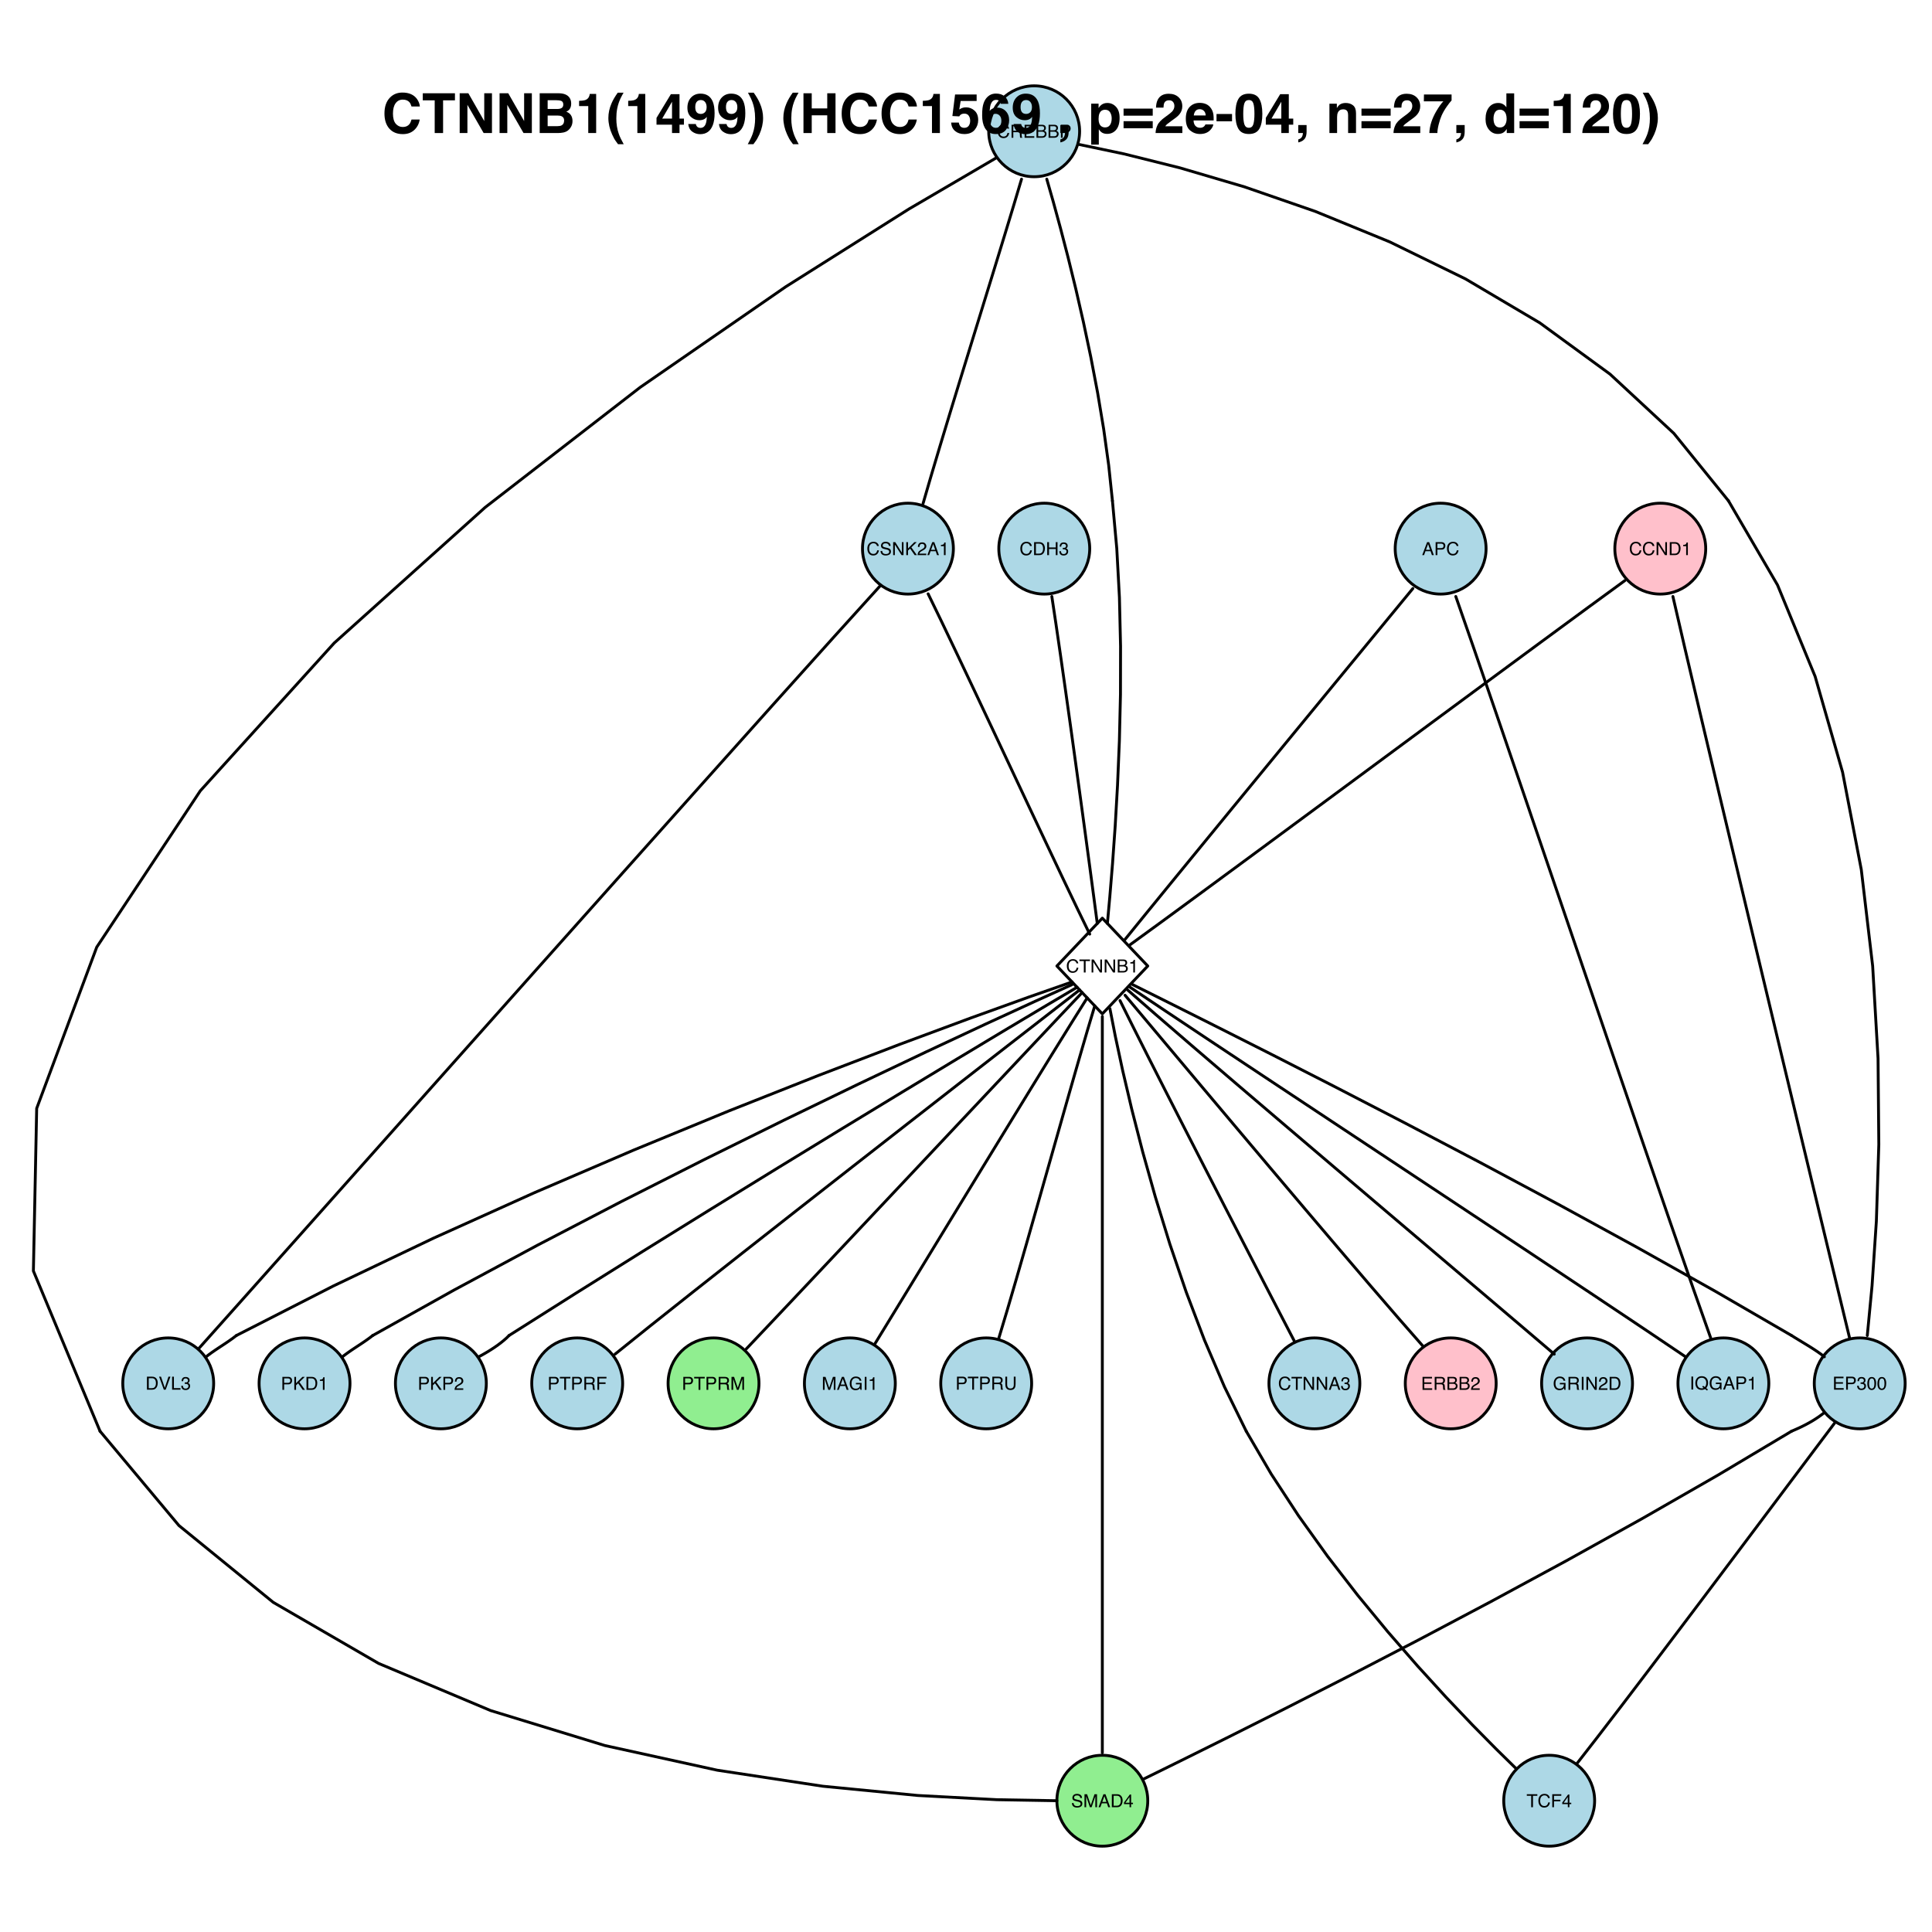 <?xml version="1.0" encoding="UTF-8"?>
<svg xmlns="http://www.w3.org/2000/svg" xmlns:xlink="http://www.w3.org/1999/xlink" width="504pt" height="504pt" viewBox="0 0 504 504" version="1.1">
<defs>
<g>
<symbol overflow="visible" id="glyph0-0">
<path style="stroke:none;" d="M 0.156 0 L 0.156 -3.391 L 2.844 -3.391 L 2.844 0 Z M 2.422 -0.422 L 2.422 -2.969 L 0.578 -2.969 L 0.578 -0.422 Z "/>
</symbol>
<symbol overflow="visible" id="glyph0-1">
<path style="stroke:none;" d="M 2.109 -1.391 L 1.594 -2.891 L 1.047 -1.391 Z M 1.344 -3.391 L 1.875 -3.391 L 3.094 0 L 2.594 0 L 2.25 -1.016 L 0.906 -1.016 L 0.547 0 L 0.062 0 Z M 1.578 -3.391 Z "/>
</symbol>
<symbol overflow="visible" id="glyph0-2">
<path style="stroke:none;" d="M 0.406 -3.391 L 1.938 -3.391 C 2.238 -3.391 2.477 -3.305 2.656 -3.141 C 2.844 -2.973 2.938 -2.734 2.938 -2.422 C 2.938 -2.16 2.852 -1.93 2.688 -1.734 C 2.531 -1.535 2.281 -1.438 1.938 -1.438 L 0.859 -1.438 L 0.859 0 L 0.406 0 Z M 2.469 -2.422 C 2.469 -2.672 2.379 -2.836 2.203 -2.922 C 2.098 -2.973 1.957 -3 1.781 -3 L 0.859 -3 L 0.859 -1.828 L 1.781 -1.828 C 1.988 -1.828 2.156 -1.867 2.281 -1.953 C 2.406 -2.047 2.469 -2.203 2.469 -2.422 Z "/>
</symbol>
<symbol overflow="visible" id="glyph0-3">
<path style="stroke:none;" d="M 1.797 -3.484 C 2.223 -3.484 2.555 -3.367 2.797 -3.141 C 3.035 -2.922 3.164 -2.664 3.188 -2.375 L 2.734 -2.375 C 2.68 -2.594 2.578 -2.766 2.422 -2.891 C 2.273 -3.023 2.066 -3.094 1.797 -3.094 C 1.461 -3.094 1.191 -2.973 0.984 -2.734 C 0.773 -2.504 0.672 -2.145 0.672 -1.656 C 0.672 -1.258 0.766 -0.938 0.953 -0.688 C 1.141 -0.438 1.414 -0.312 1.781 -0.312 C 2.125 -0.312 2.383 -0.441 2.562 -0.703 C 2.656 -0.836 2.723 -1.02 2.766 -1.25 L 3.219 -1.25 C 3.176 -0.895 3.047 -0.594 2.828 -0.344 C 2.555 -0.051 2.191 0.094 1.734 0.094 C 1.336 0.094 1.004 -0.023 0.734 -0.266 C 0.379 -0.586 0.203 -1.078 0.203 -1.734 C 0.203 -2.234 0.336 -2.645 0.609 -2.969 C 0.891 -3.312 1.285 -3.484 1.797 -3.484 Z M 1.703 -3.484 Z "/>
</symbol>
<symbol overflow="visible" id="glyph0-4">
<path style="stroke:none;" d="M 0.359 -3.391 L 0.906 -3.391 L 2.625 -0.641 L 2.625 -3.391 L 3.062 -3.391 L 3.062 0 L 2.547 0 L 0.797 -2.75 L 0.797 0 L 0.359 0 Z M 1.672 -3.391 Z "/>
</symbol>
<symbol overflow="visible" id="glyph0-5">
<path style="stroke:none;" d="M 1.672 -0.391 C 1.816 -0.391 1.941 -0.406 2.047 -0.438 C 2.223 -0.5 2.367 -0.613 2.484 -0.781 C 2.578 -0.926 2.645 -1.102 2.688 -1.312 C 2.707 -1.438 2.719 -1.555 2.719 -1.672 C 2.719 -2.086 2.633 -2.41 2.469 -2.641 C 2.301 -2.879 2.031 -3 1.656 -3 L 0.844 -3 L 0.844 -0.391 Z M 0.375 -3.391 L 1.75 -3.391 C 2.219 -3.391 2.582 -3.227 2.844 -2.906 C 3.07 -2.602 3.188 -2.219 3.188 -1.75 C 3.188 -1.383 3.117 -1.055 2.984 -0.766 C 2.742 -0.254 2.332 0 1.75 0 L 0.375 0 Z "/>
</symbol>
<symbol overflow="visible" id="glyph0-6">
<path style="stroke:none;" d="M 0.453 -2.344 L 0.453 -2.656 C 0.754 -2.688 0.961 -2.734 1.078 -2.797 C 1.203 -2.867 1.289 -3.035 1.344 -3.297 L 1.672 -3.297 L 1.672 0 L 1.234 0 L 1.234 -2.344 Z "/>
</symbol>
<symbol overflow="visible" id="glyph0-7">
<path style="stroke:none;" d="M 0.375 -3.391 L 0.844 -3.391 L 0.844 -2 L 2.609 -2 L 2.609 -3.391 L 3.062 -3.391 L 3.062 0 L 2.609 0 L 2.609 -1.594 L 0.844 -1.594 L 0.844 0 L 0.375 0 Z "/>
</symbol>
<symbol overflow="visible" id="glyph0-8">
<path style="stroke:none;" d="M 1.234 0.094 C 0.836 0.094 0.551 -0.016 0.375 -0.234 C 0.195 -0.453 0.109 -0.711 0.109 -1.016 L 0.547 -1.016 C 0.566 -0.805 0.609 -0.648 0.672 -0.547 C 0.773 -0.367 0.969 -0.281 1.25 -0.281 C 1.469 -0.281 1.645 -0.336 1.781 -0.453 C 1.914 -0.578 1.984 -0.734 1.984 -0.922 C 1.984 -1.148 1.91 -1.305 1.766 -1.391 C 1.629 -1.484 1.438 -1.531 1.188 -1.531 C 1.156 -1.531 1.125 -1.531 1.094 -1.531 C 1.07 -1.531 1.047 -1.531 1.016 -1.531 L 1.016 -1.891 C 1.055 -1.891 1.094 -1.891 1.125 -1.891 C 1.156 -1.891 1.188 -1.891 1.219 -1.891 C 1.375 -1.891 1.504 -1.91 1.609 -1.953 C 1.785 -2.047 1.875 -2.203 1.875 -2.422 C 1.875 -2.586 1.812 -2.711 1.688 -2.797 C 1.57 -2.891 1.438 -2.938 1.281 -2.938 C 1 -2.938 0.805 -2.844 0.703 -2.656 C 0.648 -2.551 0.617 -2.406 0.609 -2.219 L 0.203 -2.219 C 0.203 -2.469 0.25 -2.68 0.344 -2.859 C 0.508 -3.16 0.805 -3.312 1.234 -3.312 C 1.578 -3.312 1.836 -3.234 2.016 -3.078 C 2.203 -2.93 2.297 -2.719 2.297 -2.438 C 2.297 -2.227 2.242 -2.062 2.141 -1.938 C 2.066 -1.863 1.977 -1.801 1.875 -1.75 C 2.051 -1.707 2.188 -1.617 2.281 -1.484 C 2.375 -1.348 2.422 -1.18 2.422 -0.984 C 2.422 -0.66 2.316 -0.398 2.109 -0.203 C 1.898 -0.004 1.609 0.094 1.234 0.094 Z "/>
</symbol>
<symbol overflow="visible" id="glyph0-9">
<path style="stroke:none;" d="M 1.938 -1.844 C 2.156 -1.844 2.328 -1.883 2.453 -1.969 C 2.578 -2.051 2.641 -2.207 2.641 -2.438 C 2.641 -2.676 2.551 -2.844 2.375 -2.938 C 2.281 -2.977 2.156 -3 2 -3 L 0.875 -3 L 0.875 -1.844 Z M 0.422 -3.391 L 1.984 -3.391 C 2.242 -3.391 2.457 -3.352 2.625 -3.281 C 2.945 -3.133 3.109 -2.867 3.109 -2.484 C 3.109 -2.273 3.066 -2.102 2.984 -1.969 C 2.898 -1.844 2.781 -1.742 2.625 -1.672 C 2.758 -1.617 2.859 -1.547 2.922 -1.453 C 2.992 -1.367 3.035 -1.227 3.047 -1.031 L 3.062 -0.578 C 3.062 -0.441 3.07 -0.344 3.094 -0.281 C 3.113 -0.176 3.16 -0.109 3.234 -0.078 L 3.234 0 L 2.672 0 C 2.66 -0.031 2.648 -0.066 2.641 -0.109 C 2.629 -0.16 2.617 -0.25 2.609 -0.375 L 2.578 -0.953 C 2.566 -1.172 2.488 -1.316 2.344 -1.391 C 2.25 -1.43 2.109 -1.453 1.922 -1.453 L 0.875 -1.453 L 0.875 0 L 0.422 0 Z "/>
</symbol>
<symbol overflow="visible" id="glyph0-10">
<path style="stroke:none;" d="M 0.406 -3.391 L 2.875 -3.391 L 2.875 -2.984 L 0.859 -2.984 L 0.859 -1.953 L 2.734 -1.953 L 2.734 -1.562 L 0.859 -1.562 L 0.859 -0.406 L 2.922 -0.406 L 2.922 0 L 0.406 0 Z M 1.656 -3.391 Z "/>
</symbol>
<symbol overflow="visible" id="glyph0-11">
<path style="stroke:none;" d="M 1.641 -1.953 C 1.828 -1.953 1.977 -1.984 2.094 -2.047 C 2.258 -2.129 2.344 -2.281 2.344 -2.5 C 2.344 -2.719 2.254 -2.867 2.078 -2.953 C 1.973 -2.992 1.82 -3.016 1.625 -3.016 L 0.797 -3.016 L 0.797 -1.953 Z M 1.797 -0.391 C 2.078 -0.391 2.273 -0.473 2.391 -0.641 C 2.473 -0.742 2.516 -0.867 2.516 -1.016 C 2.516 -1.254 2.398 -1.422 2.172 -1.516 C 2.055 -1.566 1.906 -1.594 1.719 -1.594 L 0.797 -1.594 L 0.797 -0.391 Z M 0.344 -3.391 L 1.812 -3.391 C 2.207 -3.391 2.488 -3.273 2.656 -3.047 C 2.75 -2.898 2.797 -2.734 2.797 -2.547 C 2.797 -2.336 2.738 -2.164 2.625 -2.031 C 2.562 -1.957 2.469 -1.891 2.344 -1.828 C 2.52 -1.766 2.648 -1.691 2.734 -1.609 C 2.891 -1.453 2.969 -1.242 2.969 -0.984 C 2.969 -0.766 2.898 -0.566 2.766 -0.391 C 2.555 -0.129 2.227 0 1.781 0 L 0.344 0 Z "/>
</symbol>
<symbol overflow="visible" id="glyph0-12">
<path style="stroke:none;" d="M 0.656 -1.094 C 0.664 -0.906 0.711 -0.75 0.797 -0.625 C 0.953 -0.395 1.223 -0.281 1.609 -0.281 C 1.773 -0.281 1.93 -0.305 2.078 -0.359 C 2.348 -0.453 2.484 -0.625 2.484 -0.875 C 2.484 -1.062 2.426 -1.191 2.312 -1.266 C 2.195 -1.348 2.016 -1.414 1.766 -1.469 L 1.297 -1.578 C 1.004 -1.641 0.797 -1.711 0.672 -1.797 C 0.453 -1.941 0.344 -2.156 0.344 -2.438 C 0.344 -2.738 0.445 -2.988 0.656 -3.188 C 0.863 -3.383 1.164 -3.484 1.562 -3.484 C 1.914 -3.484 2.219 -3.395 2.469 -3.219 C 2.719 -3.051 2.844 -2.781 2.844 -2.406 L 2.406 -2.406 C 2.383 -2.582 2.332 -2.719 2.25 -2.812 C 2.113 -2.988 1.879 -3.078 1.547 -3.078 C 1.273 -3.078 1.078 -3.02 0.953 -2.906 C 0.836 -2.789 0.781 -2.66 0.781 -2.516 C 0.781 -2.348 0.848 -2.227 0.984 -2.156 C 1.078 -2.102 1.285 -2.039 1.609 -1.969 L 2.078 -1.859 C 2.305 -1.805 2.484 -1.734 2.609 -1.641 C 2.828 -1.484 2.938 -1.254 2.938 -0.953 C 2.938 -0.578 2.797 -0.305 2.516 -0.141 C 2.242 0.016 1.93 0.094 1.578 0.094 C 1.148 0.094 0.816 -0.008 0.578 -0.219 C 0.336 -0.438 0.223 -0.727 0.234 -1.094 Z M 1.594 -3.484 Z "/>
</symbol>
<symbol overflow="visible" id="glyph0-13">
<path style="stroke:none;" d="M 0.359 -3.391 L 0.812 -3.391 L 0.812 -1.734 L 2.469 -3.391 L 3.094 -3.391 L 1.688 -2.031 L 3.141 0 L 2.547 0 L 1.359 -1.703 L 0.812 -1.188 L 0.812 0 L 0.359 0 Z "/>
</symbol>
<symbol overflow="visible" id="glyph0-14">
<path style="stroke:none;" d="M 0.141 0 C 0.16 -0.281 0.223 -0.523 0.328 -0.734 C 0.43 -0.953 0.629 -1.145 0.922 -1.312 L 1.375 -1.578 C 1.57 -1.691 1.707 -1.789 1.781 -1.875 C 1.906 -2 1.969 -2.145 1.969 -2.312 C 1.969 -2.5 1.91 -2.648 1.797 -2.766 C 1.68 -2.879 1.531 -2.938 1.344 -2.938 C 1.051 -2.938 0.852 -2.828 0.75 -2.609 C 0.688 -2.492 0.656 -2.336 0.656 -2.141 L 0.234 -2.141 C 0.234 -2.422 0.285 -2.656 0.391 -2.844 C 0.566 -3.164 0.883 -3.328 1.344 -3.328 C 1.719 -3.328 1.992 -3.223 2.172 -3.016 C 2.348 -2.805 2.438 -2.578 2.438 -2.328 C 2.438 -2.066 2.344 -1.844 2.156 -1.656 C 2.051 -1.539 1.859 -1.406 1.578 -1.25 L 1.266 -1.078 C 1.109 -0.992 0.988 -0.914 0.906 -0.844 C 0.75 -0.707 0.648 -0.555 0.609 -0.391 L 2.422 -0.391 L 2.422 0 Z "/>
</symbol>
<symbol overflow="visible" id="glyph0-15">
<path style="stroke:none;" d="M 2.828 -3.391 L 2.828 -2.984 L 1.688 -2.984 L 1.688 0 L 1.219 0 L 1.219 -2.984 L 0.078 -2.984 L 0.078 -3.391 Z "/>
</symbol>
<symbol overflow="visible" id="glyph0-16">
<path style="stroke:none;" d="M 0.625 -3.391 L 1.609 -0.5 L 2.562 -3.391 L 3.078 -3.391 L 1.844 0 L 1.359 0 L 0.125 -3.391 Z "/>
</symbol>
<symbol overflow="visible" id="glyph0-17">
<path style="stroke:none;" d="M 0.359 -3.391 L 0.828 -3.391 L 0.828 -0.406 L 2.547 -0.406 L 2.547 0 L 0.359 0 Z "/>
</symbol>
<symbol overflow="visible" id="glyph0-18">
<path style="stroke:none;" d="M 1.281 -3.312 C 1.707 -3.312 2.016 -3.133 2.203 -2.781 C 2.359 -2.508 2.438 -2.133 2.438 -1.656 C 2.438 -1.207 2.367 -0.836 2.234 -0.547 C 2.035 -0.117 1.719 0.094 1.281 0.094 C 0.883 0.094 0.586 -0.078 0.391 -0.422 C 0.223 -0.711 0.141 -1.102 0.141 -1.594 C 0.141 -1.969 0.191 -2.289 0.297 -2.562 C 0.473 -3.062 0.801 -3.312 1.281 -3.312 Z M 1.281 -0.281 C 1.488 -0.281 1.656 -0.375 1.781 -0.562 C 1.914 -0.758 1.984 -1.117 1.984 -1.641 C 1.984 -2.016 1.938 -2.32 1.844 -2.562 C 1.75 -2.812 1.57 -2.938 1.312 -2.938 C 1.062 -2.938 0.879 -2.82 0.766 -2.594 C 0.648 -2.363 0.594 -2.023 0.594 -1.578 C 0.594 -1.234 0.629 -0.961 0.703 -0.766 C 0.816 -0.441 1.008 -0.281 1.281 -0.281 Z "/>
</symbol>
<symbol overflow="visible" id="glyph0-19">
<path style="stroke:none;" d="M 1.828 -3.484 C 2.148 -3.484 2.426 -3.422 2.656 -3.297 C 2.988 -3.117 3.195 -2.812 3.281 -2.375 L 2.812 -2.375 C 2.758 -2.613 2.645 -2.789 2.469 -2.906 C 2.301 -3.02 2.082 -3.078 1.812 -3.078 C 1.5 -3.078 1.234 -2.957 1.016 -2.719 C 0.805 -2.488 0.703 -2.141 0.703 -1.672 C 0.703 -1.266 0.789 -0.938 0.969 -0.688 C 1.145 -0.438 1.43 -0.312 1.828 -0.312 C 2.141 -0.312 2.395 -0.398 2.594 -0.578 C 2.789 -0.754 2.895 -1.039 2.906 -1.438 L 1.844 -1.438 L 1.844 -1.812 L 3.328 -1.812 L 3.328 0 L 3.031 0 L 2.922 -0.438 C 2.766 -0.27 2.629 -0.148 2.516 -0.078 C 2.305 0.035 2.047 0.094 1.734 0.094 C 1.336 0.094 0.992 -0.035 0.703 -0.297 C 0.391 -0.629 0.234 -1.078 0.234 -1.641 C 0.234 -2.211 0.383 -2.664 0.688 -3 C 0.977 -3.32 1.359 -3.484 1.828 -3.484 Z M 1.75 -3.484 Z "/>
</symbol>
<symbol overflow="visible" id="glyph0-20">
<path style="stroke:none;" d="M 0.469 -3.391 L 0.922 -3.391 L 0.922 0 L 0.469 0 Z "/>
</symbol>
<symbol overflow="visible" id="glyph0-21">
<path style="stroke:none;" d="M 0.344 -3.391 L 1.016 -3.391 L 1.984 -0.531 L 2.953 -3.391 L 3.609 -3.391 L 3.609 0 L 3.172 0 L 3.172 -2 C 3.172 -2.07 3.172 -2.188 3.172 -2.344 C 3.172 -2.508 3.172 -2.68 3.172 -2.859 L 2.203 0 L 1.75 0 L 0.781 -2.859 L 0.781 -2.766 C 0.781 -2.68 0.781 -2.551 0.781 -2.375 C 0.781 -2.207 0.781 -2.082 0.781 -2 L 0.781 0 L 0.344 0 Z "/>
</symbol>
<symbol overflow="visible" id="glyph0-22">
<path style="stroke:none;" d="M 1.562 -1.172 L 1.562 -2.672 L 0.5 -1.172 Z M 1.578 0 L 1.578 -0.812 L 0.125 -0.812 L 0.125 -1.219 L 1.641 -3.312 L 1.984 -3.312 L 1.984 -1.172 L 2.469 -1.172 L 2.469 -0.812 L 1.984 -0.812 L 1.984 0 Z "/>
</symbol>
<symbol overflow="visible" id="glyph0-23">
<path style="stroke:none;" d="M 0.406 -3.391 L 2.766 -3.391 L 2.766 -2.984 L 0.859 -2.984 L 0.859 -1.953 L 2.531 -1.953 L 2.531 -1.547 L 0.859 -1.547 L 0.859 0 L 0.406 0 Z "/>
</symbol>
<symbol overflow="visible" id="glyph0-24">
<path style="stroke:none;" d="M 3.469 -0.016 L 3.234 0.266 L 2.719 -0.125 C 2.582 -0.062 2.441 -0.008 2.297 0.031 C 2.148 0.07 1.988 0.094 1.812 0.094 C 1.289 0.094 0.879 -0.078 0.578 -0.422 C 0.316 -0.754 0.188 -1.176 0.188 -1.688 C 0.188 -2.145 0.301 -2.535 0.531 -2.859 C 0.82 -3.273 1.254 -3.484 1.828 -3.484 C 2.422 -3.484 2.863 -3.289 3.156 -2.906 C 3.383 -2.602 3.5 -2.219 3.5 -1.75 C 3.5 -1.531 3.473 -1.32 3.422 -1.125 C 3.336 -0.812 3.195 -0.562 3 -0.375 Z M 1.875 -0.312 C 1.969 -0.312 2.055 -0.316 2.141 -0.328 C 2.223 -0.336 2.297 -0.363 2.359 -0.406 L 1.984 -0.703 L 2.219 -0.984 L 2.656 -0.641 C 2.801 -0.797 2.898 -0.973 2.953 -1.172 C 3.004 -1.379 3.031 -1.57 3.031 -1.75 C 3.031 -2.145 2.922 -2.461 2.703 -2.703 C 2.492 -2.953 2.211 -3.078 1.859 -3.078 C 1.484 -3.078 1.188 -2.957 0.969 -2.719 C 0.758 -2.488 0.656 -2.133 0.656 -1.656 C 0.656 -1.238 0.758 -0.91 0.969 -0.672 C 1.176 -0.43 1.477 -0.312 1.875 -0.312 Z "/>
</symbol>
<symbol overflow="visible" id="glyph0-25">
<path style="stroke:none;" d="M 0.859 -3.391 L 0.859 -1.297 C 0.859 -1.047 0.906 -0.844 1 -0.688 C 1.133 -0.438 1.363 -0.312 1.688 -0.312 C 2.082 -0.312 2.348 -0.445 2.484 -0.719 C 2.555 -0.852 2.594 -1.047 2.594 -1.297 L 2.594 -3.391 L 3.062 -3.391 L 3.062 -1.484 C 3.062 -1.066 3.008 -0.75 2.906 -0.531 C 2.695 -0.113 2.305 0.094 1.734 0.094 C 1.16 0.094 0.77 -0.113 0.562 -0.531 C 0.445 -0.75 0.391 -1.066 0.391 -1.484 L 0.391 -3.391 Z M 1.734 -3.391 Z "/>
</symbol>
<symbol overflow="visible" id="glyph1-0">
<path style="stroke:none;" d="M 1.078 0 L 1.078 -10.375 L 9.438 -10.375 L 9.438 0 Z M 8.141 -1.297 L 8.141 -9.078 L 2.375 -9.078 L 2.375 -1.297 Z "/>
</symbol>
<symbol overflow="visible" id="glyph1-1">
<path style="stroke:none;" d="M 0.641 -5.094 C 0.641 -6.906 1.129 -8.301 2.109 -9.281 C 2.953 -10.133 4.023 -10.562 5.328 -10.562 C 7.066 -10.562 8.344 -9.988 9.156 -8.844 C 9.594 -8.207 9.832 -7.566 9.875 -6.922 L 7.703 -6.922 C 7.555 -7.41 7.375 -7.785 7.156 -8.047 C 6.758 -8.492 6.176 -8.719 5.406 -8.719 C 4.625 -8.719 4.004 -8.398 3.547 -7.766 C 3.086 -7.129 2.859 -6.227 2.859 -5.062 C 2.859 -3.895 3.098 -3.02 3.578 -2.438 C 4.066 -1.863 4.68 -1.578 5.422 -1.578 C 6.18 -1.578 6.758 -1.828 7.156 -2.328 C 7.375 -2.598 7.555 -3 7.703 -3.531 L 9.844 -3.531 C 9.656 -2.406 9.176 -1.488 8.406 -0.781 C 7.633 -0.07 6.645 0.281 5.438 0.281 C 3.945 0.281 2.773 -0.191 1.922 -1.141 C 1.066 -2.109 0.641 -3.426 0.641 -5.094 Z M 5.266 -10.688 Z "/>
</symbol>
<symbol overflow="visible" id="glyph1-2">
<path style="stroke:none;" d="M 8.625 -10.375 L 8.625 -8.531 L 5.531 -8.531 L 5.531 0 L 3.344 0 L 3.344 -8.531 L 0.234 -8.531 L 0.234 -10.375 Z "/>
</symbol>
<symbol overflow="visible" id="glyph1-3">
<path style="stroke:none;" d="M 1.062 -10.375 L 3.328 -10.375 L 7.469 -3.125 L 7.469 -10.375 L 9.484 -10.375 L 9.484 0 L 7.312 0 L 3.078 -7.359 L 3.078 0 L 1.062 0 Z M 5.359 -10.391 Z "/>
</symbol>
<symbol overflow="visible" id="glyph1-4">
<path style="stroke:none;" d="M 3.203 -8.562 L 3.203 -6.281 L 5.75 -6.281 C 6.195 -6.281 6.562 -6.363 6.844 -6.531 C 7.133 -6.707 7.281 -7.016 7.281 -7.453 C 7.281 -7.93 7.094 -8.25 6.719 -8.406 C 6.395 -8.508 5.984 -8.562 5.484 -8.562 Z M 3.203 -4.562 L 3.203 -1.797 L 5.75 -1.797 C 6.195 -1.797 6.551 -1.859 6.812 -1.984 C 7.27 -2.211 7.5 -2.645 7.5 -3.281 C 7.5 -3.82 7.273 -4.191 6.828 -4.391 C 6.578 -4.504 6.227 -4.562 5.781 -4.562 Z M 6.172 -10.375 C 7.441 -10.352 8.344 -9.984 8.875 -9.266 C 9.188 -8.828 9.344 -8.301 9.344 -7.688 C 9.344 -7.051 9.188 -6.539 8.875 -6.156 C 8.695 -5.938 8.43 -5.738 8.078 -5.562 C 8.609 -5.375 9.008 -5.07 9.281 -4.656 C 9.551 -4.238 9.688 -3.727 9.688 -3.125 C 9.688 -2.508 9.531 -1.961 9.219 -1.484 C 9.02 -1.148 8.773 -0.875 8.484 -0.656 C 8.148 -0.406 7.754 -0.234 7.297 -0.141 C 6.848 -0.047 6.359 0 5.828 0 L 1.125 0 L 1.125 -10.375 Z "/>
</symbol>
<symbol overflow="visible" id="glyph1-5">
<path style="stroke:none;" d="M 1 -7.031 L 1 -8.406 C 1.633 -8.426 2.078 -8.469 2.328 -8.531 C 2.734 -8.613 3.062 -8.789 3.312 -9.062 C 3.488 -9.238 3.617 -9.484 3.703 -9.797 C 3.754 -9.973 3.781 -10.109 3.781 -10.203 L 5.453 -10.203 L 5.453 0 L 3.391 0 L 3.391 -7.031 Z "/>
</symbol>
<symbol overflow="visible" id="glyph1-6">
<path style="stroke:none;" d="M 1.453 -7.75 C 1.816 -8.613 2.359 -9.539 3.078 -10.531 L 4.594 -10.531 L 4.156 -9.75 C 3.562 -8.664 3.148 -7.531 2.922 -6.344 C 2.773 -5.562 2.703 -4.711 2.703 -3.797 C 2.703 -2.359 2.91 -1.039 3.328 0.156 C 3.566 0.875 4 1.789 4.625 2.906 L 3.141 2.906 L 2.641 2.219 C 2.316 1.812 1.973 1.195 1.609 0.375 C 0.953 -1.082 0.625 -2.516 0.625 -3.922 C 0.625 -5.211 0.898 -6.488 1.453 -7.75 Z "/>
</symbol>
<symbol overflow="visible" id="glyph1-7">
<path style="stroke:none;" d="M 7.531 -2.188 L 6.375 -2.188 L 6.375 0 L 4.422 0 L 4.422 -2.188 L 0.375 -2.188 L 0.375 -3.953 L 4.125 -10.141 L 6.375 -10.141 L 6.375 -3.766 L 7.531 -3.766 Z M 4.422 -3.766 L 4.422 -8.172 L 1.859 -3.766 Z "/>
</symbol>
<symbol overflow="visible" id="glyph1-8">
<path style="stroke:none;" d="M 0.422 -6.609 C 0.422 -7.703 0.738 -8.586 1.375 -9.266 C 2.008 -9.941 2.828 -10.281 3.828 -10.281 C 5.379 -10.281 6.445 -9.594 7.031 -8.219 C 7.352 -7.445 7.516 -6.426 7.516 -5.156 C 7.516 -3.914 7.359 -2.883 7.047 -2.062 C 6.441 -0.488 5.344 0.297 3.75 0.297 C 2.977 0.297 2.285 0.07 1.672 -0.375 C 1.066 -0.832 0.723 -1.492 0.641 -2.359 L 2.625 -2.359 C 2.676 -2.055 2.801 -1.812 3 -1.625 C 3.207 -1.438 3.484 -1.344 3.828 -1.344 C 4.492 -1.344 4.957 -1.711 5.219 -2.453 C 5.363 -2.848 5.457 -3.438 5.5 -4.219 C 5.312 -3.988 5.117 -3.812 4.922 -3.688 C 4.547 -3.457 4.082 -3.344 3.531 -3.344 C 2.719 -3.344 1.992 -3.625 1.359 -4.188 C 0.734 -4.75 0.422 -5.555 0.422 -6.609 Z M 3.969 -4.984 C 4.238 -4.984 4.5 -5.062 4.75 -5.219 C 5.207 -5.508 5.438 -6.016 5.438 -6.734 C 5.438 -7.305 5.301 -7.758 5.031 -8.094 C 4.758 -8.438 4.391 -8.609 3.922 -8.609 C 3.578 -8.609 3.281 -8.516 3.031 -8.328 C 2.656 -8.023 2.469 -7.516 2.469 -6.797 C 2.469 -6.191 2.586 -5.738 2.828 -5.438 C 3.078 -5.133 3.457 -4.984 3.969 -4.984 Z "/>
</symbol>
<symbol overflow="visible" id="glyph1-9">
<path style="stroke:none;" d="M 1.688 -10.531 C 2.406 -9.539 2.945 -8.613 3.312 -7.75 C 3.863 -6.488 4.141 -5.211 4.141 -3.922 C 4.141 -2.516 3.816 -1.082 3.172 0.375 C 2.797 1.195 2.445 1.812 2.125 2.219 L 1.625 2.906 L 0.141 2.906 C 0.766 1.789 1.195 0.875 1.438 0.156 C 1.852 -1.039 2.062 -2.359 2.062 -3.797 C 2.062 -4.711 1.988 -5.562 1.844 -6.344 C 1.613 -7.531 1.203 -8.664 0.609 -9.75 L 0.188 -10.531 Z "/>
</symbol>
<symbol overflow="visible" id="glyph1-10">
<path style="stroke:none;" d=""/>
</symbol>
<symbol overflow="visible" id="glyph1-11">
<path style="stroke:none;" d="M 1.078 0 L 1.078 -10.375 L 3.234 -10.375 L 3.234 -6.422 L 7.281 -6.422 L 7.281 -10.375 L 9.438 -10.375 L 9.438 0 L 7.281 0 L 7.281 -4.625 L 3.234 -4.625 L 3.234 0 Z "/>
</symbol>
<symbol overflow="visible" id="glyph1-12">
<path style="stroke:none;" d="M 2.375 -2.734 C 2.457 -2.297 2.609 -1.957 2.828 -1.719 C 3.055 -1.477 3.383 -1.359 3.812 -1.359 C 4.312 -1.359 4.691 -1.531 4.953 -1.875 C 5.211 -2.227 5.344 -2.672 5.344 -3.203 C 5.344 -3.723 5.219 -4.16 4.969 -4.516 C 4.727 -4.879 4.352 -5.062 3.844 -5.062 C 3.594 -5.062 3.379 -5.031 3.203 -4.969 C 2.891 -4.852 2.656 -4.645 2.5 -4.344 L 0.703 -4.438 L 1.406 -10.062 L 7.031 -10.062 L 7.031 -8.359 L 2.859 -8.359 L 2.5 -6.141 C 2.812 -6.336 3.051 -6.469 3.219 -6.531 C 3.508 -6.645 3.863 -6.703 4.281 -6.703 C 5.125 -6.703 5.859 -6.414 6.484 -5.844 C 7.117 -5.281 7.438 -4.457 7.438 -3.375 C 7.438 -2.426 7.133 -1.582 6.531 -0.844 C 5.926 -0.102 5.02 0.266 3.812 0.266 C 2.844 0.266 2.047 0.004 1.422 -0.516 C 0.797 -1.035 0.445 -1.773 0.375 -2.734 Z "/>
</symbol>
<symbol overflow="visible" id="glyph1-13">
<path style="stroke:none;" d="M 2.469 -3.234 C 2.469 -2.68 2.613 -2.227 2.906 -1.875 C 3.195 -1.531 3.57 -1.359 4.031 -1.359 C 4.477 -1.359 4.828 -1.523 5.078 -1.859 C 5.336 -2.203 5.469 -2.641 5.469 -3.172 C 5.469 -3.766 5.32 -4.219 5.031 -4.531 C 4.738 -4.852 4.379 -5.016 3.953 -5.016 C 3.617 -5.016 3.316 -4.91 3.047 -4.703 C 2.66 -4.398 2.469 -3.91 2.469 -3.234 Z M 5.281 -7.625 C 5.281 -7.789 5.219 -7.973 5.094 -8.172 C 4.875 -8.492 4.547 -8.656 4.109 -8.656 C 3.461 -8.656 3 -8.289 2.719 -7.562 C 2.57 -7.156 2.469 -6.555 2.406 -5.766 C 2.656 -6.066 2.941 -6.285 3.266 -6.422 C 3.598 -6.555 3.977 -6.625 4.406 -6.625 C 5.312 -6.625 6.051 -6.316 6.625 -5.703 C 7.207 -5.086 7.5 -4.301 7.5 -3.344 C 7.5 -2.383 7.211 -1.539 6.641 -0.812 C 6.078 -0.094 5.195 0.266 4 0.266 C 2.719 0.266 1.77 -0.27 1.156 -1.344 C 0.688 -2.188 0.453 -3.27 0.453 -4.594 C 0.453 -5.375 0.484 -6.008 0.547 -6.5 C 0.66 -7.363 0.891 -8.082 1.234 -8.656 C 1.523 -9.145 1.906 -9.539 2.375 -9.844 C 2.844 -10.145 3.406 -10.297 4.062 -10.297 C 5.008 -10.297 5.766 -10.051 6.328 -9.562 C 6.891 -9.082 7.207 -8.438 7.281 -7.625 Z "/>
</symbol>
<symbol overflow="visible" id="glyph1-14">
<path style="stroke:none;" d="M 0.828 1.672 C 1.234 1.555 1.531 1.363 1.719 1.094 C 1.906 0.832 2.016 0.469 2.047 0 L 0.828 0 L 0.828 -2.094 L 3 -2.094 L 3 -0.281 C 3 0.039 2.957 0.375 2.875 0.719 C 2.789 1.062 2.633 1.363 2.406 1.625 C 2.156 1.895 1.859 2.098 1.516 2.234 C 1.18 2.367 0.953 2.438 0.828 2.438 Z "/>
</symbol>
<symbol overflow="visible" id="glyph1-15">
<path style="stroke:none;" d="M 6.219 -3.828 C 6.219 -4.422 6.082 -4.941 5.812 -5.391 C 5.539 -5.848 5.102 -6.078 4.5 -6.078 C 3.77 -6.078 3.27 -5.734 3 -5.047 C 2.863 -4.68 2.797 -4.219 2.797 -3.656 C 2.797 -2.77 3.031 -2.145 3.5 -1.781 C 3.781 -1.57 4.113 -1.469 4.5 -1.469 C 5.062 -1.469 5.488 -1.68 5.781 -2.109 C 6.07 -2.535 6.219 -3.109 6.219 -3.828 Z M 5.078 -7.844 C 5.973 -7.844 6.727 -7.508 7.344 -6.844 C 7.969 -6.188 8.281 -5.219 8.281 -3.938 C 8.281 -2.582 7.977 -1.551 7.375 -0.844 C 6.77 -0.133 5.988 0.219 5.031 0.219 C 4.414 0.219 3.91 0.066 3.516 -0.234 C 3.285 -0.41 3.066 -0.66 2.859 -0.984 L 2.859 3.016 L 0.875 3.016 L 0.875 -7.672 L 2.797 -7.672 L 2.797 -6.531 C 3.016 -6.863 3.242 -7.129 3.484 -7.328 C 3.93 -7.672 4.461 -7.844 5.078 -7.844 Z "/>
</symbol>
<symbol overflow="visible" id="glyph1-16">
<path style="stroke:none;" d="M 8.125 -6.375 L 8.125 -4.531 L 0.516 -4.531 L 0.516 -6.375 Z M 8.125 -3.094 L 8.125 -1.25 L 0.516 -1.25 L 0.516 -3.094 Z "/>
</symbol>
<symbol overflow="visible" id="glyph1-17">
<path style="stroke:none;" d="M 0.453 0 C 0.473 -0.727 0.629 -1.395 0.922 -2 C 1.203 -2.688 1.879 -3.41 2.953 -4.172 C 3.867 -4.828 4.461 -5.297 4.734 -5.578 C 5.148 -6.023 5.359 -6.516 5.359 -7.047 C 5.359 -7.484 5.238 -7.844 5 -8.125 C 4.77 -8.406 4.43 -8.547 3.984 -8.547 C 3.367 -8.547 2.953 -8.32 2.734 -7.875 C 2.609 -7.613 2.535 -7.195 2.516 -6.625 L 0.562 -6.625 C 0.594 -7.488 0.75 -8.188 1.031 -8.719 C 1.57 -9.738 2.523 -10.25 3.891 -10.25 C 4.961 -10.25 5.816 -9.945 6.453 -9.344 C 7.098 -8.75 7.422 -7.961 7.422 -6.984 C 7.422 -6.223 7.191 -5.551 6.734 -4.969 C 6.441 -4.57 5.957 -4.141 5.281 -3.672 L 4.484 -3.094 C 3.984 -2.738 3.641 -2.477 3.453 -2.312 C 3.266 -2.156 3.109 -1.973 2.984 -1.766 L 7.438 -1.766 L 7.438 0 Z "/>
</symbol>
<symbol overflow="visible" id="glyph1-18">
<path style="stroke:none;" d="M 3.953 -6.219 C 3.492 -6.219 3.133 -6.07 2.875 -5.781 C 2.625 -5.488 2.469 -5.094 2.406 -4.594 L 5.516 -4.594 C 5.484 -5.125 5.32 -5.523 5.031 -5.797 C 4.738 -6.078 4.379 -6.219 3.953 -6.219 Z M 3.953 -7.875 C 4.598 -7.875 5.176 -7.754 5.688 -7.516 C 6.195 -7.273 6.617 -6.895 6.953 -6.375 C 7.254 -5.926 7.445 -5.398 7.531 -4.797 C 7.582 -4.441 7.602 -3.938 7.594 -3.281 L 2.344 -3.281 C 2.375 -2.508 2.617 -1.969 3.078 -1.656 C 3.348 -1.469 3.68 -1.375 4.078 -1.375 C 4.484 -1.375 4.816 -1.488 5.078 -1.719 C 5.223 -1.844 5.348 -2.02 5.453 -2.25 L 7.5 -2.25 C 7.445 -1.789 7.207 -1.328 6.781 -0.859 C 6.125 -0.117 5.207 0.25 4.031 0.25 C 3.051 0.25 2.188 -0.062 1.438 -0.688 C 0.695 -1.312 0.328 -2.332 0.328 -3.75 C 0.328 -5.082 0.66 -6.102 1.328 -6.812 C 2.004 -7.52 2.879 -7.875 3.953 -7.875 Z M 4.094 -7.875 Z "/>
</symbol>
<symbol overflow="visible" id="glyph1-19">
<path style="stroke:none;" d="M 0.328 -4.969 L 4.375 -4.969 L 4.375 -3.062 L 0.328 -3.062 Z "/>
</symbol>
<symbol overflow="visible" id="glyph1-20">
<path style="stroke:none;" d="M 2.5 -5 C 2.5 -3.832 2.594 -2.938 2.781 -2.312 C 2.977 -1.688 3.375 -1.375 3.969 -1.375 C 4.562 -1.375 4.953 -1.688 5.141 -2.312 C 5.328 -2.938 5.422 -3.832 5.422 -5 C 5.422 -6.227 5.328 -7.133 5.141 -7.719 C 4.953 -8.312 4.562 -8.609 3.969 -8.609 C 3.375 -8.609 2.977 -8.312 2.781 -7.719 C 2.594 -7.133 2.5 -6.227 2.5 -5 Z M 3.969 -10.266 C 5.27 -10.266 6.18 -9.805 6.703 -8.891 C 7.223 -7.984 7.484 -6.688 7.484 -5 C 7.484 -3.312 7.223 -2.016 6.703 -1.109 C 6.18 -0.203 5.27 0.25 3.969 0.25 C 2.664 0.25 1.754 -0.203 1.234 -1.109 C 0.711 -2.016 0.453 -3.312 0.453 -5 C 0.453 -6.688 0.711 -7.984 1.234 -8.891 C 1.754 -9.805 2.664 -10.266 3.969 -10.266 Z "/>
</symbol>
<symbol overflow="visible" id="glyph1-21">
<path style="stroke:none;" d="M 5.188 -7.844 C 5.977 -7.844 6.625 -7.633 7.125 -7.219 C 7.633 -6.812 7.891 -6.125 7.891 -5.156 L 7.891 0 L 5.828 0 L 5.828 -4.656 C 5.828 -5.062 5.773 -5.375 5.672 -5.594 C 5.473 -5.988 5.098 -6.188 4.547 -6.188 C 3.867 -6.188 3.398 -5.895 3.141 -5.312 C 3.016 -5.008 2.953 -4.625 2.953 -4.156 L 2.953 0 L 0.953 0 L 0.953 -7.656 L 2.891 -7.656 L 2.891 -6.531 C 3.141 -6.926 3.379 -7.211 3.609 -7.391 C 4.023 -7.691 4.551 -7.844 5.188 -7.844 Z M 4.453 -7.875 Z "/>
</symbol>
<symbol overflow="visible" id="glyph1-22">
<path style="stroke:none;" d="M 7.594 -8.5 C 7.289 -8.195 6.875 -7.664 6.344 -6.906 C 5.812 -6.156 5.363 -5.379 5 -4.578 C 4.719 -3.941 4.461 -3.164 4.234 -2.25 C 4.004 -1.332 3.891 -0.582 3.891 0 L 1.797 0 C 1.859 -1.832 2.461 -3.734 3.609 -5.703 C 4.336 -6.93 4.953 -7.785 5.453 -8.266 L 0.359 -8.266 L 0.391 -10.062 L 7.594 -10.062 Z "/>
</symbol>
<symbol overflow="visible" id="glyph1-23">
<path style="stroke:none;" d="M 3.766 -7.844 C 4.223 -7.844 4.633 -7.738 5 -7.531 C 5.363 -7.332 5.656 -7.055 5.875 -6.703 L 5.875 -10.359 L 7.906 -10.359 L 7.906 0 L 5.969 0 L 5.969 -1.062 C 5.676 -0.602 5.348 -0.27 4.984 -0.062 C 4.617 0.133 4.164 0.234 3.625 0.234 C 2.727 0.234 1.973 -0.125 1.359 -0.844 C 0.742 -1.57 0.438 -2.504 0.438 -3.641 C 0.438 -4.941 0.738 -5.969 1.344 -6.719 C 1.945 -7.469 2.754 -7.844 3.766 -7.844 Z M 4.203 -1.453 C 4.766 -1.453 5.191 -1.66 5.484 -2.078 C 5.785 -2.504 5.938 -3.051 5.938 -3.719 C 5.938 -4.656 5.695 -5.328 5.219 -5.734 C 4.938 -5.973 4.602 -6.094 4.219 -6.094 C 3.625 -6.094 3.191 -5.867 2.922 -5.422 C 2.648 -4.984 2.516 -4.438 2.516 -3.781 C 2.516 -3.07 2.648 -2.504 2.922 -2.078 C 3.203 -1.66 3.629 -1.453 4.203 -1.453 Z "/>
</symbol>
</g>
</defs>
<g id="surface15393">
<rect x="0" y="0" width="504" height="504" style="fill:rgb(100%,100%,100%);fill-opacity:1;stroke:none;"/>
<path style="fill-rule:nonzero;fill:rgb(67.843%,84.706%,90.196%);fill-opacity:1;stroke-width:0.75;stroke-linecap:round;stroke-linejoin:round;stroke:rgb(0%,0%,0%);stroke-opacity:1;stroke-miterlimit:10;" d="M 387.672 143.121 C 387.672 149.672 382.363 154.977 375.816 154.977 C 369.27 154.977 363.961 149.672 363.961 143.121 C 363.961 136.574 369.27 131.27 375.816 131.27 C 382.363 131.27 387.672 136.574 387.672 143.121 "/>
<path style="fill-rule:nonzero;fill:rgb(100%,75.294%,79.608%);fill-opacity:1;stroke-width:0.75;stroke-linecap:round;stroke-linejoin:round;stroke:rgb(0%,0%,0%);stroke-opacity:1;stroke-miterlimit:10;" d="M 444.969 143.121 C 444.969 149.672 439.664 154.977 433.117 154.977 C 426.566 154.977 421.262 149.672 421.262 143.121 C 421.262 136.574 426.566 131.27 433.117 131.27 C 439.664 131.27 444.969 136.574 444.969 143.121 "/>
<path style="fill-rule:nonzero;fill:rgb(67.843%,84.706%,90.196%);fill-opacity:1;stroke-width:0.75;stroke-linecap:round;stroke-linejoin:round;stroke:rgb(0%,0%,0%);stroke-opacity:1;stroke-miterlimit:10;" d="M 284.273 143.121 C 284.273 149.672 278.965 154.977 272.418 154.977 C 265.871 154.977 260.562 149.672 260.562 143.121 C 260.562 136.574 265.871 131.27 272.418 131.27 C 278.965 131.27 284.273 136.574 284.273 143.121 "/>
<path style="fill-rule:nonzero;fill:rgb(67.843%,84.706%,90.196%);fill-opacity:1;stroke-width:0.75;stroke-linecap:round;stroke-linejoin:round;stroke:rgb(0%,0%,0%);stroke-opacity:1;stroke-miterlimit:10;" d="M 281.637 34.246 C 281.637 40.793 276.328 46.102 269.781 46.102 C 263.234 46.102 257.926 40.793 257.926 34.246 C 257.926 27.699 263.234 22.391 269.781 22.391 C 276.328 22.391 281.637 27.699 281.637 34.246 "/>
<path style="fill-rule:nonzero;fill:rgb(67.843%,84.706%,90.196%);fill-opacity:1;stroke-width:0.75;stroke-linecap:round;stroke-linejoin:round;stroke:rgb(0%,0%,0%);stroke-opacity:1;stroke-miterlimit:10;" d="M 248.707 143.121 C 248.707 149.672 243.398 154.977 236.852 154.977 C 230.305 154.977 224.996 149.672 224.996 143.121 C 224.996 136.574 230.305 131.27 236.852 131.27 C 243.398 131.27 248.707 136.574 248.707 143.121 "/>
<path style="fill-rule:nonzero;fill:rgb(67.843%,84.706%,90.196%);fill-opacity:1;stroke-width:0.75;stroke-linecap:round;stroke-linejoin:round;stroke:rgb(0%,0%,0%);stroke-opacity:1;stroke-miterlimit:10;" d="M 55.738 360.879 C 55.738 367.426 50.43 372.73 43.883 372.73 C 37.336 372.73 32.027 367.426 32.027 360.879 C 32.027 354.328 37.336 349.023 43.883 349.023 C 50.43 349.023 55.738 354.328 55.738 360.879 "/>
<path style="fill-rule:nonzero;fill:rgb(67.843%,84.706%,90.196%);fill-opacity:1;stroke-width:0.75;stroke-linecap:round;stroke-linejoin:round;stroke:rgb(0%,0%,0%);stroke-opacity:1;stroke-miterlimit:10;" d="M 497 360.879 C 497 367.426 491.691 372.73 485.145 372.73 C 478.598 372.73 473.289 367.426 473.289 360.879 C 473.289 354.328 478.598 349.023 485.145 349.023 C 491.691 349.023 497 354.328 497 360.879 "/>
<path style="fill-rule:nonzero;fill:rgb(100%,75.294%,79.608%);fill-opacity:1;stroke-width:0.75;stroke-linecap:round;stroke-linejoin:round;stroke:rgb(0%,0%,0%);stroke-opacity:1;stroke-miterlimit:10;" d="M 390.305 360.879 C 390.305 367.426 385 372.73 378.453 372.73 C 371.906 372.73 366.598 367.426 366.598 360.879 C 366.598 354.328 371.906 349.023 378.453 349.023 C 385 349.023 390.305 354.328 390.305 360.879 "/>
<path style="fill-rule:nonzero;fill:rgb(67.843%,84.706%,90.196%);fill-opacity:1;stroke-width:0.75;stroke-linecap:round;stroke-linejoin:round;stroke:rgb(0%,0%,0%);stroke-opacity:1;stroke-miterlimit:10;" d="M 425.871 360.879 C 425.871 367.426 420.562 372.73 414.016 372.73 C 407.469 372.73 402.16 367.426 402.16 360.879 C 402.16 354.328 407.469 349.023 414.016 349.023 C 420.562 349.023 425.871 354.328 425.871 360.879 "/>
<path style="fill-rule:nonzero;fill:rgb(56.471%,93.333%,56.471%);fill-opacity:1;stroke-width:0.75;stroke-linecap:round;stroke-linejoin:round;stroke:rgb(0%,0%,0%);stroke-opacity:1;stroke-miterlimit:10;" d="M 299.418 469.754 C 299.418 476.301 294.113 481.609 287.566 481.609 C 281.016 481.609 275.711 476.301 275.711 469.754 C 275.711 463.207 281.016 457.898 287.566 457.898 C 294.113 457.898 299.418 463.207 299.418 469.754 "/>
<path style="fill-rule:nonzero;fill:rgb(67.843%,84.706%,90.196%);fill-opacity:1;stroke-width:0.75;stroke-linecap:round;stroke-linejoin:round;stroke:rgb(0%,0%,0%);stroke-opacity:1;stroke-miterlimit:10;" d="M 91.301 360.879 C 91.301 367.426 85.992 372.73 79.445 372.73 C 72.898 372.73 67.59 367.426 67.59 360.879 C 67.59 354.328 72.898 349.023 79.445 349.023 C 85.992 349.023 91.301 354.328 91.301 360.879 "/>
<path style="fill-rule:nonzero;fill:rgb(67.843%,84.706%,90.196%);fill-opacity:1;stroke-width:0.75;stroke-linecap:round;stroke-linejoin:round;stroke:rgb(0%,0%,0%);stroke-opacity:1;stroke-miterlimit:10;" d="M 126.867 360.879 C 126.867 367.426 121.559 372.73 115.012 372.73 C 108.465 372.73 103.156 367.426 103.156 360.879 C 103.156 354.328 108.465 349.023 115.012 349.023 C 121.559 349.023 126.867 354.328 126.867 360.879 "/>
<path style="fill-rule:nonzero;fill:rgb(67.843%,84.706%,90.196%);fill-opacity:1;stroke-width:0.75;stroke-linecap:round;stroke-linejoin:round;stroke:rgb(0%,0%,0%);stroke-opacity:1;stroke-miterlimit:10;" d="M 162.43 360.879 C 162.43 367.426 157.121 372.73 150.574 372.73 C 144.027 372.73 138.719 367.426 138.719 360.879 C 138.719 354.328 144.027 349.023 150.574 349.023 C 157.121 349.023 162.43 354.328 162.43 360.879 "/>
<path style="fill-rule:nonzero;fill:rgb(56.471%,93.333%,56.471%);fill-opacity:1;stroke-width:0.75;stroke-linecap:round;stroke-linejoin:round;stroke:rgb(0%,0%,0%);stroke-opacity:1;stroke-miterlimit:10;" d="M 197.996 360.879 C 197.996 367.426 192.688 372.73 186.141 372.73 C 179.594 372.73 174.285 367.426 174.285 360.879 C 174.285 354.328 179.594 349.023 186.141 349.023 C 192.688 349.023 197.996 354.328 197.996 360.879 "/>
<path style="fill-rule:nonzero;fill:rgb(67.843%,84.706%,90.196%);fill-opacity:1;stroke-width:0.75;stroke-linecap:round;stroke-linejoin:round;stroke:rgb(0%,0%,0%);stroke-opacity:1;stroke-miterlimit:10;" d="M 415.992 469.754 C 415.992 476.301 410.684 481.609 404.137 481.609 C 397.59 481.609 392.281 476.301 392.281 469.754 C 392.281 463.207 397.59 457.898 404.137 457.898 C 410.684 457.898 415.992 463.207 415.992 469.754 "/>
<path style="fill-rule:nonzero;fill:rgb(67.843%,84.706%,90.196%);fill-opacity:1;stroke-width:0.75;stroke-linecap:round;stroke-linejoin:round;stroke:rgb(0%,0%,0%);stroke-opacity:1;stroke-miterlimit:10;" d="M 233.559 360.879 C 233.559 367.426 228.25 372.73 221.703 372.73 C 215.156 372.73 209.848 367.426 209.848 360.879 C 209.848 354.328 215.156 349.023 221.703 349.023 C 228.25 349.023 233.559 354.328 233.559 360.879 "/>
<path style="fill-rule:nonzero;fill:rgb(67.843%,84.706%,90.196%);fill-opacity:1;stroke-width:0.75;stroke-linecap:round;stroke-linejoin:round;stroke:rgb(0%,0%,0%);stroke-opacity:1;stroke-miterlimit:10;" d="M 461.434 360.879 C 461.434 367.426 456.129 372.73 449.582 372.73 C 443.035 372.73 437.727 367.426 437.727 360.879 C 437.727 354.328 443.035 349.023 449.582 349.023 C 456.129 349.023 461.434 354.328 461.434 360.879 "/>
<path style="fill-rule:nonzero;fill:rgb(67.843%,84.706%,90.196%);fill-opacity:1;stroke-width:0.75;stroke-linecap:round;stroke-linejoin:round;stroke:rgb(0%,0%,0%);stroke-opacity:1;stroke-miterlimit:10;" d="M 269.125 360.879 C 269.125 367.426 263.816 372.73 257.27 372.73 C 250.723 372.73 245.414 367.426 245.414 360.879 C 245.414 354.328 250.723 349.023 257.27 349.023 C 263.816 349.023 269.125 354.328 269.125 360.879 "/>
<path style="fill-rule:nonzero;fill:rgb(67.843%,84.706%,90.196%);fill-opacity:1;stroke-width:0.75;stroke-linecap:round;stroke-linejoin:round;stroke:rgb(0%,0%,0%);stroke-opacity:1;stroke-miterlimit:10;" d="M 354.742 360.879 C 354.742 367.426 349.434 372.73 342.887 372.73 C 336.34 372.73 331.031 367.426 331.031 360.879 C 331.031 354.328 336.34 349.023 342.887 349.023 C 349.434 349.023 354.742 354.328 354.742 360.879 "/>
<path style="fill:none;stroke-width:0.75;stroke-linecap:round;stroke-linejoin:round;stroke:rgb(0%,0%,0%);stroke-opacity:1;stroke-miterlimit:10;" d="M 275.711 252 L 287.566 239.516 L 299.418 252 L 287.566 264.484 L 275.711 252 "/>
<g style="fill:rgb(0%,0%,0%);fill-opacity:1;">
  <use xlink:href="#glyph0-1" x="370.949" y="144.816"/>
  <use xlink:href="#glyph0-2" x="374.107" y="144.816"/>
  <use xlink:href="#glyph0-3" x="377.265" y="144.816"/>
</g>
<g style="fill:rgb(0%,0%,0%);fill-opacity:1;">
  <use xlink:href="#glyph0-3" x="424.961" y="144.816"/>
  <use xlink:href="#glyph0-3" x="428.38" y="144.816"/>
  <use xlink:href="#glyph0-4" x="431.799" y="144.816"/>
  <use xlink:href="#glyph0-5" x="435.218" y="144.816"/>
  <use xlink:href="#glyph0-6" x="438.637" y="144.816"/>
</g>
<g style="fill:rgb(0%,0%,0%);fill-opacity:1;">
  <use xlink:href="#glyph0-3" x="265.973" y="144.816"/>
  <use xlink:href="#glyph0-5" x="269.392" y="144.816"/>
  <use xlink:href="#glyph0-7" x="272.811" y="144.816"/>
  <use xlink:href="#glyph0-8" x="276.23" y="144.816"/>
</g>
<g style="fill:rgb(0%,0%,0%);fill-opacity:1;">
  <use xlink:href="#glyph0-3" x="260.047" y="35.941"/>
  <use xlink:href="#glyph0-9" x="263.466" y="35.941"/>
  <use xlink:href="#glyph0-10" x="266.885" y="35.941"/>
  <use xlink:href="#glyph0-11" x="270.043" y="35.941"/>
  <use xlink:href="#glyph0-11" x="273.2" y="35.941"/>
  <use xlink:href="#glyph0-2" x="276.358" y="35.941"/>
</g>
<g style="fill:rgb(0%,0%,0%);fill-opacity:1;">
  <use xlink:href="#glyph0-3" x="226.062" y="144.816"/>
  <use xlink:href="#glyph0-12" x="229.482" y="144.816"/>
  <use xlink:href="#glyph0-4" x="232.639" y="144.816"/>
  <use xlink:href="#glyph0-13" x="236.058" y="144.816"/>
  <use xlink:href="#glyph0-14" x="239.216" y="144.816"/>
  <use xlink:href="#glyph0-1" x="241.849" y="144.816"/>
  <use xlink:href="#glyph0-6" x="245.007" y="144.816"/>
</g>
<g style="fill:rgb(0%,0%,0%);fill-opacity:1;">
  <use xlink:href="#glyph0-3" x="278.098" y="253.695"/>
  <use xlink:href="#glyph0-15" x="281.517" y="253.695"/>
  <use xlink:href="#glyph0-4" x="284.409" y="253.695"/>
  <use xlink:href="#glyph0-4" x="287.828" y="253.695"/>
  <use xlink:href="#glyph0-11" x="291.247" y="253.695"/>
  <use xlink:href="#glyph0-6" x="294.404" y="253.695"/>
</g>
<g style="fill:rgb(0%,0%,0%);fill-opacity:1;">
  <use xlink:href="#glyph0-5" x="37.961" y="362.527"/>
  <use xlink:href="#glyph0-16" x="41.38" y="362.527"/>
  <use xlink:href="#glyph0-17" x="44.538" y="362.527"/>
  <use xlink:href="#glyph0-8" x="47.171" y="362.527"/>
</g>
<g style="fill:rgb(0%,0%,0%);fill-opacity:1;">
  <use xlink:href="#glyph0-10" x="478.039" y="362.527"/>
  <use xlink:href="#glyph0-2" x="481.197" y="362.527"/>
  <use xlink:href="#glyph0-8" x="484.355" y="362.527"/>
  <use xlink:href="#glyph0-18" x="486.988" y="362.527"/>
  <use xlink:href="#glyph0-18" x="489.621" y="362.527"/>
</g>
<g style="fill:rgb(0%,0%,0%);fill-opacity:1;">
  <use xlink:href="#glyph0-10" x="370.691" y="362.574"/>
  <use xlink:href="#glyph0-9" x="373.849" y="362.574"/>
  <use xlink:href="#glyph0-11" x="377.268" y="362.574"/>
  <use xlink:href="#glyph0-11" x="380.426" y="362.574"/>
  <use xlink:href="#glyph0-14" x="383.584" y="362.574"/>
</g>
<g style="fill:rgb(0%,0%,0%);fill-opacity:1;">
  <use xlink:href="#glyph0-19" x="405.07" y="362.574"/>
  <use xlink:href="#glyph0-9" x="408.753" y="362.574"/>
  <use xlink:href="#glyph0-20" x="412.172" y="362.574"/>
  <use xlink:href="#glyph0-4" x="413.487" y="362.574"/>
  <use xlink:href="#glyph0-14" x="416.906" y="362.574"/>
  <use xlink:href="#glyph0-5" x="419.539" y="362.574"/>
</g>
<g style="fill:rgb(0%,0%,0%);fill-opacity:1;">
  <use xlink:href="#glyph0-12" x="279.41" y="471.449"/>
  <use xlink:href="#glyph0-21" x="282.568" y="471.449"/>
  <use xlink:href="#glyph0-1" x="286.512" y="471.449"/>
  <use xlink:href="#glyph0-5" x="289.67" y="471.449"/>
  <use xlink:href="#glyph0-22" x="293.089" y="471.449"/>
</g>
<g style="fill:rgb(0%,0%,0%);fill-opacity:1;">
  <use xlink:href="#glyph0-2" x="73.262" y="362.574"/>
  <use xlink:href="#glyph0-13" x="76.42" y="362.574"/>
  <use xlink:href="#glyph0-5" x="79.577" y="362.574"/>
  <use xlink:href="#glyph0-6" x="82.996" y="362.574"/>
</g>
<g style="fill:rgb(0%,0%,0%);fill-opacity:1;">
  <use xlink:href="#glyph0-2" x="108.957" y="362.574"/>
  <use xlink:href="#glyph0-13" x="112.115" y="362.574"/>
  <use xlink:href="#glyph0-2" x="115.273" y="362.574"/>
  <use xlink:href="#glyph0-14" x="118.43" y="362.574"/>
</g>
<g style="fill:rgb(0%,0%,0%);fill-opacity:1;">
  <use xlink:href="#glyph0-2" x="142.816" y="362.574"/>
  <use xlink:href="#glyph0-15" x="145.974" y="362.574"/>
  <use xlink:href="#glyph0-2" x="148.866" y="362.574"/>
  <use xlink:href="#glyph0-9" x="152.024" y="362.574"/>
  <use xlink:href="#glyph0-23" x="155.443" y="362.574"/>
</g>
<g style="fill:rgb(0%,0%,0%);fill-opacity:1;">
  <use xlink:href="#glyph0-2" x="177.855" y="362.574"/>
  <use xlink:href="#glyph0-15" x="181.013" y="362.574"/>
  <use xlink:href="#glyph0-2" x="183.905" y="362.574"/>
  <use xlink:href="#glyph0-9" x="187.063" y="362.574"/>
  <use xlink:href="#glyph0-21" x="190.482" y="362.574"/>
</g>
<g style="fill:rgb(0%,0%,0%);fill-opacity:1;">
  <use xlink:href="#glyph0-15" x="398.219" y="471.449"/>
  <use xlink:href="#glyph0-3" x="401.111" y="471.449"/>
  <use xlink:href="#glyph0-23" x="404.53" y="471.449"/>
  <use xlink:href="#glyph0-22" x="407.422" y="471.449"/>
</g>
<g style="fill:rgb(0%,0%,0%);fill-opacity:1;">
  <use xlink:href="#glyph0-21" x="214.336" y="362.574"/>
  <use xlink:href="#glyph0-1" x="218.28" y="362.574"/>
  <use xlink:href="#glyph0-19" x="221.438" y="362.574"/>
  <use xlink:href="#glyph0-20" x="225.12" y="362.574"/>
  <use xlink:href="#glyph0-6" x="226.435" y="362.574"/>
</g>
<g style="fill:rgb(0%,0%,0%);fill-opacity:1;">
  <use xlink:href="#glyph0-20" x="440.766" y="362.488"/>
  <use xlink:href="#glyph0-24" x="442.081" y="362.488"/>
  <use xlink:href="#glyph0-19" x="445.764" y="362.488"/>
  <use xlink:href="#glyph0-1" x="449.446" y="362.488"/>
  <use xlink:href="#glyph0-2" x="452.604" y="362.488"/>
  <use xlink:href="#glyph0-6" x="455.762" y="362.488"/>
</g>
<g style="fill:rgb(0%,0%,0%);fill-opacity:1;">
  <use xlink:href="#glyph0-2" x="249.246" y="362.527"/>
  <use xlink:href="#glyph0-15" x="252.404" y="362.527"/>
  <use xlink:href="#glyph0-2" x="255.296" y="362.527"/>
  <use xlink:href="#glyph0-9" x="258.454" y="362.527"/>
  <use xlink:href="#glyph0-25" x="261.873" y="362.527"/>
</g>
<g style="fill:rgb(0%,0%,0%);fill-opacity:1;">
  <use xlink:href="#glyph0-3" x="333.418" y="362.574"/>
  <use xlink:href="#glyph0-15" x="336.837" y="362.574"/>
  <use xlink:href="#glyph0-4" x="339.729" y="362.574"/>
  <use xlink:href="#glyph0-4" x="343.148" y="362.574"/>
  <use xlink:href="#glyph0-1" x="346.567" y="362.574"/>
  <use xlink:href="#glyph0-8" x="349.725" y="362.574"/>
</g>
<path style="fill:none;stroke-width:0.75;stroke-linecap:round;stroke-linejoin:round;stroke:rgb(0%,0%,0%);stroke-opacity:1;stroke-miterlimit:10;" d="M 368.574 153.523 L 362.719 160.637 L 355.645 169.238 L 347.668 178.934 L 339.109 189.344 L 330.293 200.074 L 321.531 210.746 L 313.152 220.969 L 305.473 230.352 L 298.812 238.516 L 293.492 245.066 "/>
<path style="fill:none;stroke-width:0.75;stroke-linecap:round;stroke-linejoin:round;stroke:rgb(0%,0%,0%);stroke-opacity:1;stroke-miterlimit:10;" d="M 379.77 155.605 L 384.477 169.129 L 390.48 186.578 L 397.457 206.965 L 405.082 229.305 L 413.027 252.605 L 420.977 275.891 L 428.602 298.164 L 435.574 318.445 L 441.578 335.75 L 446.289 349.086 "/>
<path style="fill:none;stroke-width:0.75;stroke-linecap:round;stroke-linejoin:round;stroke:rgb(0%,0%,0%);stroke-opacity:1;stroke-miterlimit:10;" d="M 423.895 151.445 L 414.18 158.543 L 402.062 167.449 L 388.172 177.691 L 373.145 188.781 L 357.625 200.25 L 342.238 211.613 L 327.629 222.391 L 314.43 232.109 L 303.277 240.289 L 294.809 246.453 "/>
<path style="fill:none;stroke-width:0.75;stroke-linecap:round;stroke-linejoin:round;stroke:rgb(0%,0%,0%);stroke-opacity:1;stroke-miterlimit:10;" d="M 436.41 155.605 L 439.531 169.094 L 443.605 186.445 L 448.398 206.703 L 453.68 228.902 L 459.211 252.086 L 464.766 275.289 L 470.105 297.555 L 474.996 317.914 L 479.211 335.414 L 482.512 349.086 "/>
<path style="fill:none;stroke-width:0.75;stroke-linecap:round;stroke-linejoin:round;stroke:rgb(0%,0%,0%);stroke-opacity:1;stroke-miterlimit:10;" d="M 274.391 155.605 L 275.453 162.676 L 276.637 170.801 L 277.906 179.711 L 279.23 189.125 L 280.566 198.773 L 281.883 208.383 L 283.148 217.676 L 284.32 226.375 L 285.363 234.211 L 286.246 240.902 "/>
<path style="fill:none;stroke-width:0.75;stroke-linecap:round;stroke-linejoin:round;stroke:rgb(0%,0%,0%);stroke-opacity:1;stroke-miterlimit:10;" d="M 266.488 46.73 L 264.488 53.422 L 262.109 61.254 L 259.449 69.941 L 256.594 79.207 L 253.648 88.77 L 250.699 98.355 L 247.844 107.684 L 245.184 116.477 L 242.805 124.453 L 240.805 131.332 "/>
<path style="fill:none;stroke-width:0.75;stroke-linecap:round;stroke-linejoin:round;stroke:rgb(0%,0%,0%);stroke-opacity:1;stroke-miterlimit:10;" d="M 273.074 46.73 L 274.766 52.637 L 276.625 59.449 L 278.602 67.039 L 280.621 75.266 L 282.625 84.004 L 284.551 93.113 L 286.336 102.465 L 287.914 111.926 L 289.223 121.363 L 290.199 130.641 "/>
<path style="fill:none;stroke-width:0.75;stroke-linecap:round;stroke-linejoin:round;stroke:rgb(0%,0%,0%);stroke-opacity:1;stroke-miterlimit:10;" d="M 290.199 130.641 L 291.336 143.109 L 292.023 155.82 L 292.32 168.57 L 292.297 181.137 L 292.012 193.312 L 291.527 204.887 L 290.91 215.645 L 290.219 225.375 L 289.523 233.867 L 288.883 240.902 "/>
<path style="fill:none;stroke-width:0.75;stroke-linecap:round;stroke-linejoin:round;stroke:rgb(0%,0%,0%);stroke-opacity:1;stroke-miterlimit:10;" d="M 281.637 37.715 L 293.223 40.148 L 307.777 43.781 L 324.629 48.742 L 343.113 55.145 L 362.562 63.113 L 382.309 72.766 L 401.684 84.223 L 420.016 97.609 L 436.645 113.039 L 450.898 130.641 "/>
<path style="fill:none;stroke-width:0.75;stroke-linecap:round;stroke-linejoin:round;stroke:rgb(0%,0%,0%);stroke-opacity:1;stroke-miterlimit:10;" d="M 450.898 130.641 L 463.703 152.617 L 473.508 176.453 L 480.672 201.441 L 485.555 226.863 L 488.52 252 L 489.926 276.141 L 490.125 298.562 L 489.488 318.559 L 488.363 335.406 L 487.121 348.395 "/>
<path style="fill:none;stroke-width:0.75;stroke-linecap:round;stroke-linejoin:round;stroke:rgb(0%,0%,0%);stroke-opacity:1;stroke-miterlimit:10;" d="M 259.902 41.18 L 237.105 54.527 L 204.988 74.797 L 166.996 101.047 L 126.582 132.344 L 87.184 167.742 L 52.254 206.301 L 25.234 247.086 L 9.57 289.148 L 8.711 331.555 L 26.098 373.359 "/>
<path style="fill:none;stroke-width:0.75;stroke-linecap:round;stroke-linejoin:round;stroke:rgb(0%,0%,0%);stroke-opacity:1;stroke-miterlimit:10;" d="M 26.098 373.359 L 46.676 397.965 L 71.281 418.004 L 98.77 433.938 L 128 446.238 L 157.82 455.363 L 187.09 461.789 L 214.656 465.973 L 239.383 468.383 L 260.113 469.488 L 275.711 469.754 "/>
<path style="fill:none;stroke-width:0.75;stroke-linecap:round;stroke-linejoin:round;stroke:rgb(0%,0%,0%);stroke-opacity:1;stroke-miterlimit:10;" d="M 242.121 154.914 L 245.613 162.117 L 249.664 170.602 L 254.129 180.027 L 258.855 190.051 L 263.691 200.336 L 268.484 210.535 L 273.094 220.309 L 277.359 229.32 L 281.137 237.223 L 284.273 243.68 "/>
<path style="fill:none;stroke-width:0.75;stroke-linecap:round;stroke-linejoin:round;stroke:rgb(0%,0%,0%);stroke-opacity:1;stroke-miterlimit:10;" d="M 229.609 152.832 L 217.801 165.875 L 202.008 183.449 L 183.23 204.43 L 162.461 227.684 L 140.695 252.086 L 118.93 276.512 L 98.16 299.828 L 79.383 320.91 L 63.594 338.629 L 51.785 351.863 "/>
<path style="fill:none;stroke-width:0.75;stroke-linecap:round;stroke-linejoin:round;stroke:rgb(0%,0%,0%);stroke-opacity:1;stroke-miterlimit:10;" d="M 279.66 256.16 L 268.418 260.09 L 253.258 265.555 L 234.773 272.414 L 213.547 280.539 L 190.172 289.793 L 165.238 300.051 L 139.332 311.172 L 113.039 323.023 L 86.953 335.477 L 61.664 348.395 "/>
<path style="fill:none;stroke-width:0.75;stroke-linecap:round;stroke-linejoin:round;stroke:rgb(0%,0%,0%);stroke-opacity:1;stroke-miterlimit:10;" d="M 61.664 348.395 L 60.875 349 L 60.082 349.57 L 59.293 350.117 L 58.504 350.648 L 57.711 351.168 L 56.922 351.691 L 56.133 352.219 L 55.34 352.766 L 54.551 353.336 L 53.762 353.941 "/>
<path style="fill:none;stroke-width:0.75;stroke-linecap:round;stroke-linejoin:round;stroke:rgb(0%,0%,0%);stroke-opacity:1;stroke-miterlimit:10;" d="M 295.469 256.855 L 304.621 261.422 L 316.758 267.508 L 331.434 274.922 L 348.199 283.484 L 366.598 293.004 L 386.18 303.289 L 406.5 314.16 L 427.105 325.426 L 447.543 336.898 L 467.363 348.395 "/>
<path style="fill:none;stroke-width:0.75;stroke-linecap:round;stroke-linejoin:round;stroke:rgb(0%,0%,0%);stroke-opacity:1;stroke-miterlimit:10;" d="M 467.363 348.395 L 468.332 349 L 469.266 349.57 L 470.168 350.117 L 471.039 350.648 L 471.891 351.168 L 472.723 351.691 L 473.535 352.219 L 474.34 352.766 L 475.133 353.336 L 475.926 353.941 "/>
<path style="fill:none;stroke-width:0.75;stroke-linecap:round;stroke-linejoin:round;stroke:rgb(0%,0%,0%);stroke-opacity:1;stroke-miterlimit:10;" d="M 293.492 259.629 L 298.852 266.012 L 305.621 274.074 L 313.473 283.422 L 322.082 293.648 L 331.113 304.359 L 340.246 315.152 L 349.152 325.629 L 357.496 335.391 L 364.957 344.035 L 371.207 351.168 "/>
<path style="fill:none;stroke-width:0.75;stroke-linecap:round;stroke-linejoin:round;stroke:rgb(0%,0%,0%);stroke-opacity:1;stroke-miterlimit:10;" d="M 294.152 258.242 L 301.57 264.723 L 311.227 273.047 L 322.59 282.781 L 335.133 293.48 L 348.32 304.703 L 361.629 316.012 L 374.523 326.961 L 386.48 337.109 L 396.969 346.02 L 405.453 353.25 "/>
<path style="fill:none;stroke-width:0.75;stroke-linecap:round;stroke-linejoin:round;stroke:rgb(0%,0%,0%);stroke-opacity:1;stroke-miterlimit:10;" d="M 287.566 265.176 L 287.566 457.27 "/>
<path style="fill:none;stroke-width:0.75;stroke-linecap:round;stroke-linejoin:round;stroke:rgb(0%,0%,0%);stroke-opacity:1;stroke-miterlimit:10;" d="M 279.66 256.855 L 270.02 261.215 L 257.211 267.105 L 241.707 274.355 L 223.98 282.785 L 204.5 292.223 L 183.73 302.492 L 162.152 313.418 L 140.227 324.828 L 118.43 336.543 L 97.227 348.395 "/>
<path style="fill:none;stroke-width:0.75;stroke-linecap:round;stroke-linejoin:round;stroke:rgb(0%,0%,0%);stroke-opacity:1;stroke-miterlimit:10;" d="M 97.227 348.395 L 96.438 349 L 95.648 349.57 L 94.859 350.117 L 94.066 350.648 L 93.277 351.168 L 92.488 351.691 L 91.695 352.219 L 90.906 352.766 L 90.117 353.336 L 89.324 353.941 "/>
<path style="fill:none;stroke-width:0.75;stroke-linecap:round;stroke-linejoin:round;stroke:rgb(0%,0%,0%);stroke-opacity:1;stroke-miterlimit:10;" d="M 280.977 257.547 L 272.918 262.32 L 262.406 268.594 L 249.801 276.164 L 235.457 284.832 L 219.727 294.391 L 202.973 304.633 L 185.547 315.359 L 167.805 326.363 L 150.102 337.445 L 132.793 348.395 "/>
<path style="fill:none;stroke-width:0.75;stroke-linecap:round;stroke-linejoin:round;stroke:rgb(0%,0%,0%);stroke-opacity:1;stroke-miterlimit:10;" d="M 132.793 348.395 L 132.164 349.02 L 131.465 349.637 L 130.711 350.246 L 129.918 350.848 L 129.09 351.43 L 128.242 351.988 L 127.387 352.527 L 126.535 353.031 L 125.699 353.508 L 124.891 353.941 "/>
<path style="fill:none;stroke-width:0.75;stroke-linecap:round;stroke-linejoin:round;stroke:rgb(0%,0%,0%);stroke-opacity:1;stroke-miterlimit:10;" d="M 281.637 258.242 L 273.496 264.555 L 262.902 272.781 L 250.441 282.477 L 236.703 293.184 L 222.281 304.445 L 207.758 315.812 L 193.727 326.828 L 180.77 337.043 L 169.484 346 L 160.453 353.25 "/>
<path style="fill:none;stroke-width:0.75;stroke-linecap:round;stroke-linejoin:round;stroke:rgb(0%,0%,0%);stroke-opacity:1;stroke-miterlimit:10;" d="M 282.297 258.934 L 276.215 265.355 L 268.508 273.527 L 259.559 283.027 L 249.754 293.441 L 239.488 304.359 L 229.137 315.355 L 219.098 326.023 L 209.754 335.938 L 201.492 344.691 L 194.703 351.863 "/>
<path style="fill:none;stroke-width:0.75;stroke-linecap:round;stroke-linejoin:round;stroke:rgb(0%,0%,0%);stroke-opacity:1;stroke-miterlimit:10;" d="M 289.539 263.098 L 290.965 270.395 L 292.859 279.223 L 295.23 289.316 L 298.074 300.41 L 301.395 312.246 L 305.188 324.562 L 309.457 337.09 L 314.199 349.574 L 319.414 361.754 L 325.105 373.359 "/>
<path style="fill:none;stroke-width:0.75;stroke-linecap:round;stroke-linejoin:round;stroke:rgb(0%,0%,0%);stroke-opacity:1;stroke-miterlimit:10;" d="M 325.105 373.359 L 331.613 384.516 L 338.758 395.434 L 346.344 406.016 L 354.18 416.145 L 362.07 425.719 L 369.82 434.625 L 377.242 442.758 L 384.137 450.008 L 390.312 456.27 L 395.574 461.434 "/>
<path style="fill:none;stroke-width:0.75;stroke-linecap:round;stroke-linejoin:round;stroke:rgb(0%,0%,0%);stroke-opacity:1;stroke-miterlimit:10;" d="M 294.809 257.547 L 304.309 263.918 L 316.895 272.301 L 331.832 282.215 L 348.371 293.176 L 365.773 304.703 L 383.293 316.316 L 400.188 327.527 L 415.719 337.859 L 429.137 346.824 L 439.703 353.941 "/>
<path style="fill:none;stroke-width:0.75;stroke-linecap:round;stroke-linejoin:round;stroke:rgb(0%,0%,0%);stroke-opacity:1;stroke-miterlimit:10;" d="M 283.613 260.32 L 279.539 266.816 L 274.57 274.824 L 268.926 283.988 L 262.812 293.953 L 256.445 304.359 L 250.039 314.848 L 243.809 325.059 L 237.965 334.641 L 232.719 343.23 L 228.289 350.477 "/>
<path style="fill:none;stroke-width:0.75;stroke-linecap:round;stroke-linejoin:round;stroke:rgb(0%,0%,0%);stroke-opacity:1;stroke-miterlimit:10;" d="M 285.59 262.402 L 283.625 268.969 L 281.344 276.809 L 278.812 285.625 L 276.117 295.113 L 273.32 304.965 L 270.508 314.879 L 267.75 324.555 L 265.125 333.68 L 262.703 341.961 L 260.562 349.086 "/>
<path style="fill:none;stroke-width:0.75;stroke-linecap:round;stroke-linejoin:round;stroke:rgb(0%,0%,0%);stroke-opacity:1;stroke-miterlimit:10;" d="M 292.176 261.016 L 295.387 267.469 L 299.367 275.375 L 303.941 284.383 L 308.93 294.16 L 314.156 304.359 L 319.441 314.641 L 324.609 324.668 L 329.477 334.094 L 333.875 342.578 L 337.617 349.781 "/>
<path style="fill:none;stroke-width:0.75;stroke-linecap:round;stroke-linejoin:round;stroke:rgb(0%,0%,0%);stroke-opacity:1;stroke-miterlimit:10;" d="M 475.926 368.504 L 475.133 369.109 L 474.34 369.676 L 473.535 370.211 L 472.723 370.715 L 471.891 371.191 L 471.039 371.652 L 470.168 372.094 L 469.266 372.523 L 468.332 372.941 L 467.363 373.359 "/>
<path style="fill:none;stroke-width:0.75;stroke-linecap:round;stroke-linejoin:round;stroke:rgb(0%,0%,0%);stroke-opacity:1;stroke-miterlimit:10;" d="M 467.363 373.359 L 448.184 384.797 L 428.453 396.121 L 408.562 407.184 L 388.91 417.82 L 369.891 427.887 L 351.898 437.223 L 335.328 445.676 L 320.574 453.094 L 308.035 459.32 L 298.102 464.207 "/>
<path style="fill:none;stroke-width:0.75;stroke-linecap:round;stroke-linejoin:round;stroke:rgb(0%,0%,0%);stroke-opacity:1;stroke-miterlimit:10;" d="M 478.559 371.281 L 473.426 378.109 L 467.273 386.305 L 460.355 395.52 L 452.922 405.422 L 445.219 415.664 L 437.492 425.902 L 430 435.805 L 422.984 445.023 L 416.695 453.215 L 411.383 460.047 "/>
<g style="fill:rgb(0%,0%,0%);fill-opacity:1;">
  <use xlink:href="#glyph1-1" x="99.652" y="34.707"/>
  <use xlink:href="#glyph1-2" x="110.056" y="34.707"/>
  <use xlink:href="#glyph1-3" x="118.856" y="34.707"/>
  <use xlink:href="#glyph1-3" x="129.26" y="34.707"/>
  <use xlink:href="#glyph1-4" x="139.663" y="34.707"/>
  <use xlink:href="#glyph1-5" x="150.067" y="34.707"/>
  <use xlink:href="#glyph1-6" x="158.079" y="34.707"/>
  <use xlink:href="#glyph1-5" x="162.877" y="34.707"/>
  <use xlink:href="#glyph1-7" x="170.889" y="34.707"/>
  <use xlink:href="#glyph1-8" x="178.901" y="34.707"/>
  <use xlink:href="#glyph1-8" x="186.913" y="34.707"/>
  <use xlink:href="#glyph1-9" x="194.925" y="34.707"/>
  <use xlink:href="#glyph1-10" x="199.722" y="34.707"/>
  <use xlink:href="#glyph1-6" x="203.725" y="34.707"/>
  <use xlink:href="#glyph1-11" x="208.522" y="34.707"/>
  <use xlink:href="#glyph1-1" x="218.926" y="34.707"/>
  <use xlink:href="#glyph1-1" x="229.33" y="34.707"/>
  <use xlink:href="#glyph1-5" x="239.733" y="34.707"/>
  <use xlink:href="#glyph1-12" x="247.745" y="34.707"/>
  <use xlink:href="#glyph1-13" x="255.758" y="34.707"/>
  <use xlink:href="#glyph1-8" x="263.77" y="34.707"/>
  <use xlink:href="#glyph1-10" x="271.782" y="34.707"/>
  <use xlink:href="#glyph1-14" x="275.784" y="34.707"/>
  <use xlink:href="#glyph1-10" x="279.787" y="34.707"/>
  <use xlink:href="#glyph1-15" x="283.789" y="34.707"/>
  <use xlink:href="#glyph1-16" x="292.589" y="34.707"/>
  <use xlink:href="#glyph1-17" x="301.002" y="34.707"/>
  <use xlink:href="#glyph1-18" x="309.014" y="34.707"/>
  <use xlink:href="#glyph1-19" x="317.026" y="34.707"/>
  <use xlink:href="#glyph1-20" x="321.824" y="34.707"/>
  <use xlink:href="#glyph1-7" x="329.836" y="34.707"/>
  <use xlink:href="#glyph1-14" x="337.848" y="34.707"/>
  <use xlink:href="#glyph1-10" x="341.85" y="34.707"/>
  <use xlink:href="#glyph1-21" x="345.853" y="34.707"/>
  <use xlink:href="#glyph1-16" x="354.653" y="34.707"/>
  <use xlink:href="#glyph1-17" x="363.066" y="34.707"/>
  <use xlink:href="#glyph1-22" x="371.078" y="34.707"/>
  <use xlink:href="#glyph1-14" x="379.09" y="34.707"/>
  <use xlink:href="#glyph1-10" x="383.092" y="34.707"/>
  <use xlink:href="#glyph1-23" x="387.095" y="34.707"/>
  <use xlink:href="#glyph1-16" x="395.895" y="34.707"/>
  <use xlink:href="#glyph1-5" x="404.308" y="34.707"/>
  <use xlink:href="#glyph1-17" x="412.32" y="34.707"/>
  <use xlink:href="#glyph1-20" x="420.332" y="34.707"/>
  <use xlink:href="#glyph1-9" x="428.344" y="34.707"/>
</g>
</g>
</svg>
